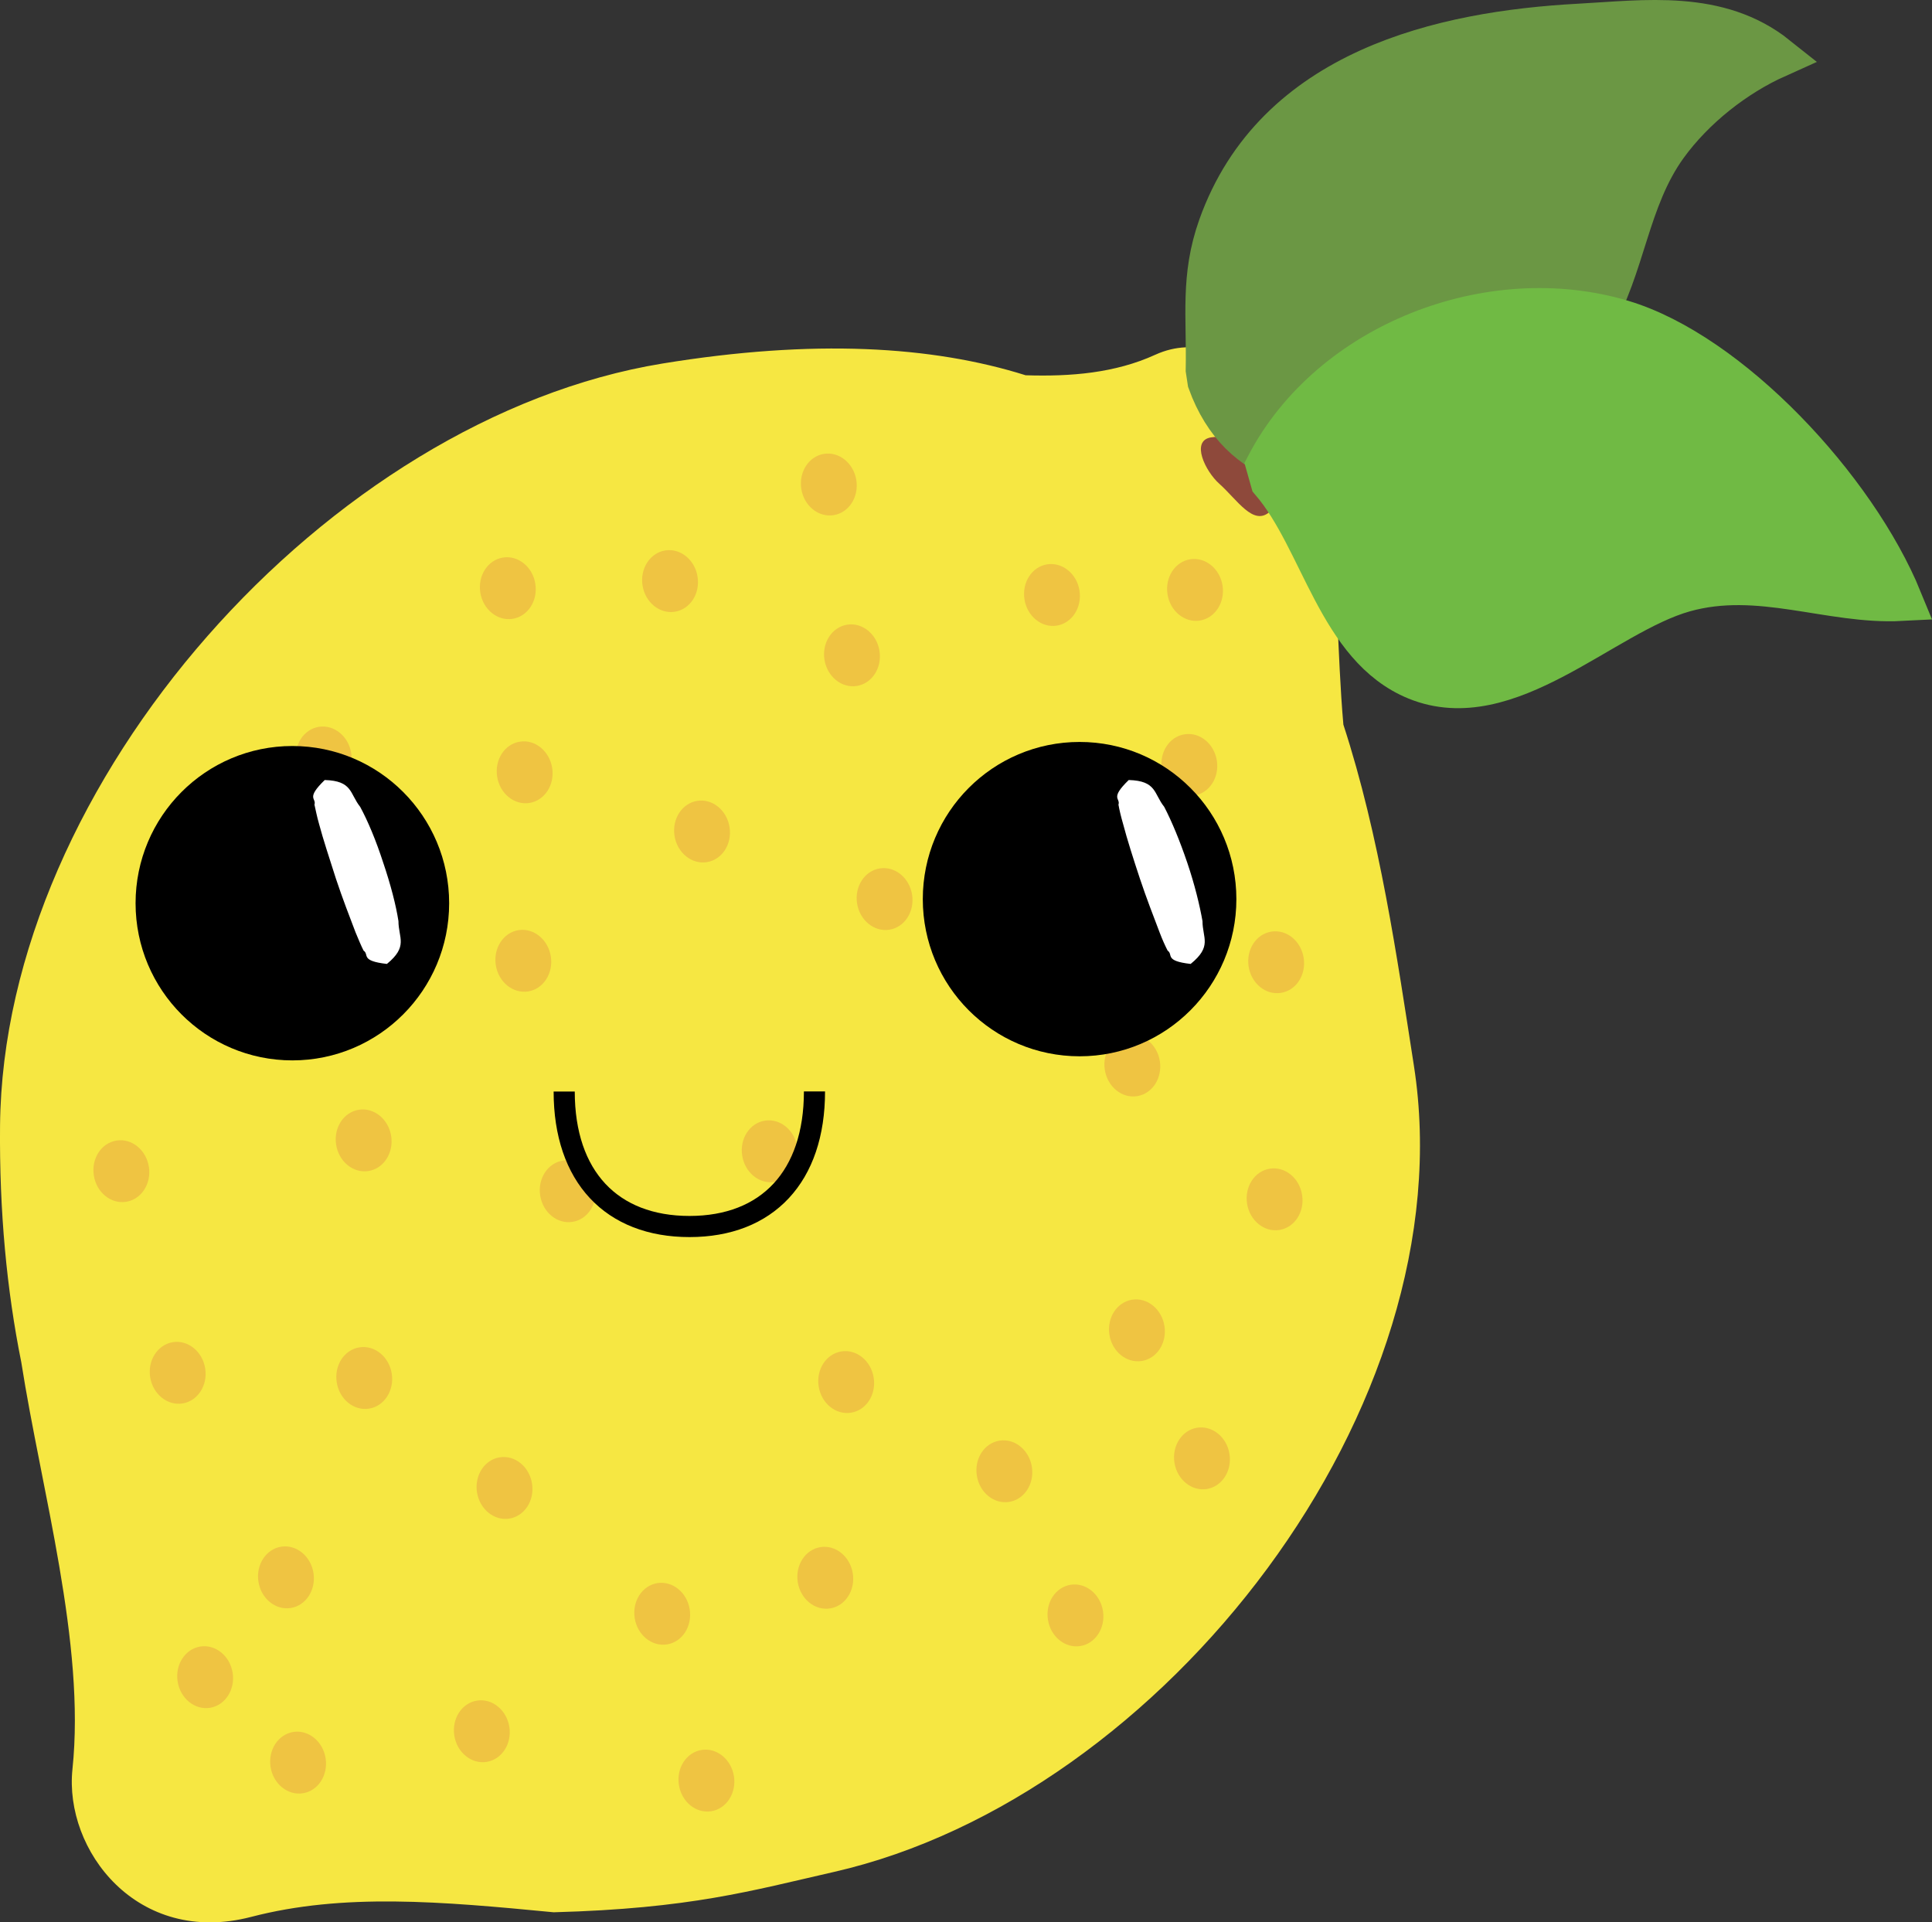 <?xml version="1.0" encoding="utf-8"?>
<svg x="30pt" y="14.5pt" width="45.729pt" height="45.5pt" viewBox="30 14.5 45.729 45.5" xmlns="http://www.w3.org/2000/svg" xmlns:xlink="http://www.w3.org/1999/xlink">
  <rect x="30" y="14.5" width="45.729" height="45.5" fill="#333333" stroke="none"/>
  <g id="1">
    <title>Group</title>
    <g id="2">
      <title>Group</title>
      <defs>
        <title>Shape 79</title>
        <g id="3">
          <defs>
            <path id="4" d="M43.105,59.761 C40.435,59.504,38.132,59.301,35.942,59.871 C33.251,60.57,31.514,58.294,31.715,56.373 C32.027,53.398,30.981,49.79,30.504,46.743 C30.161,45.041,29.982,43.174,30.001,41.139 C30.078,33.009,37.786,24.394,45.681,23.104 C49.252,22.521,52.057,22.685,54.276,23.382 C55.345,23.416,56.395,23.33,57.343,22.897 C59.263,22.022,61.13,24.562,61.442,26.565 C61.665,27.996,61.648,29.976,61.797,31.652 C62.657,34.29,63.066,37.158,63.466,39.723 C64.722,47.781,57.544,57.027,49.74,58.806 C47.776,59.253,46.347,59.673,43.105,59.761 z"/>
          </defs>
          <use xlink:href="#4" style="fill:#f6e742;fill-opacity:1;fill-rule:evenodd;opacity:1;stroke:none;"/>
        </g>
      </defs>
      <use xlink:href="#3"/>
      <defs>
        <title>Path</title>
        <g id="5">
          <defs>
            <path id="6" d="M58.666,24.852 C59.155,24.776,59.556,25.05,59.871,25.548 C60.231,26.12,60.469,26.254,60.047,26.619 C59.661,26.953,59.287,26.331,58.86,25.95 C58.528,25.654,58.176,24.929,58.666,24.852 z"/>
          </defs>
          <use xlink:href="#6" style="fill:#8e493b;fill-opacity:1;fill-rule:evenodd;opacity:1;stroke:none;"/>
        </g>
      </defs>
      <use xlink:href="#5"/>
      <defs>
        <title>Shape 81</title>
        <g id="7">
          <defs>
            <path id="8" d="M58.565,23.255 C58.59,21.991,58.434,21.053,58.859,19.861 C60.184,16.151,64.147,15.261,67.379,15.087 C68.932,15.003,70.672,14.745,72.051,15.845 C71.075,16.283,70.097,17.045,69.444,17.948 C68.521,19.226,68.458,20.811,67.67,22.141 C66.119,24.759,60.1,27.652,58.607,23.531 C58.607,23.531,58.565,23.255,58.565,23.255 z"/>
          </defs>
          <use xlink:href="#8" style="fill:#6b9744;fill-opacity:1;fill-rule:evenodd;opacity:1;stroke:none;"/>
          <use xlink:href="#8" style="fill:none;opacity:1;stroke:#6b9744;stroke-linecap:butt;stroke-linejoin:miter;stroke-miterlimit:10;stroke-opacity:1;stroke-width:1;"/>
        </g>
      </defs>
      <use xlink:href="#7"/>
      <defs>
        <title>Shape 80</title>
        <g id="9">
          <defs>
            <path id="10" d="M59.99,25.513 C61.499,22.626,65.274,21.165,68.397,22.099 C70.935,22.858,73.915,26.043,75,28.698 C73.309,28.786,71.645,27.989,69.864,28.488 C67.944,29.026,65.687,31.452,63.527,30.571 C61.673,29.814,61.29,27.285,60.097,25.891 C60.097,25.891,59.99,25.513,59.99,25.513 z"/>
          </defs>
          <use xlink:href="#10" style="fill:#70ba44;fill-opacity:1;fill-rule:evenodd;opacity:1;stroke:none;"/>
          <use xlink:href="#10" style="fill:none;opacity:1;stroke:#70ba44;stroke-linecap:butt;stroke-linejoin:miter;stroke-miterlimit:10;stroke-opacity:1;stroke-width:1;"/>
        </g>
      </defs>
      <use xlink:href="#9"/>
      <g id="11">
        <title>Group</title>
        <defs>
          <title>Path</title>
          <g id="12">
            <defs>
              <path id="13" d="M54.497,32.518 C54.857,32.462,55.2,32.741,55.262,33.141 C55.324,33.542,55.083,33.912,54.724,33.969 C54.364,34.025,54.022,33.746,53.959,33.345 C53.897,32.945,54.138,32.574,54.497,32.518 z"/>
            </defs>
            <use xlink:href="#13" style="fill:#efc442;fill-opacity:1;fill-rule:evenodd;opacity:1;stroke:none;"/>
          </g>
        </defs>
        <use xlink:href="#12"/>
        <defs>
          <title>Path Copy</title>
          <g id="14">
            <defs>
              <path id="15" d="M56.688,38.994 C57.048,38.938,57.39,39.217,57.453,39.617 C57.515,40.018,57.274,40.388,56.914,40.445 C56.555,40.501,56.212,40.222,56.15,39.821 C56.087,39.421,56.328,39.05,56.688,38.994 z"/>
            </defs>
            <use xlink:href="#15" style="fill:#efc442;fill-opacity:1;fill-rule:evenodd;opacity:1;stroke:none;"/>
          </g>
        </defs>
        <use xlink:href="#14"/>
        <defs>
          <title>Path Copy Copy</title>
          <g id="16">
            <defs>
              <path id="17" d="M48.105,41.024 C48.465,40.968,48.807,41.247,48.87,41.647 C48.932,42.048,48.691,42.418,48.331,42.475 C47.971,42.531,47.629,42.252,47.567,41.851 C47.504,41.451,47.745,41.08,48.105,41.024 z"/>
            </defs>
            <use xlink:href="#17" style="fill:#efc442;fill-opacity:1;fill-rule:evenodd;opacity:1;stroke:none;"/>
          </g>
        </defs>
        <use xlink:href="#16"/>
        <defs>
          <title>Path Copy Copy Copy</title>
          <g id="18">
            <defs>
              <path id="19" d="M38.508,46.39 C38.868,46.333,39.21,46.612,39.273,47.013 C39.335,47.414,39.094,47.784,38.734,47.841 C38.374,47.897,38.032,47.618,37.97,47.217 C37.907,46.817,38.148,46.446,38.508,46.39 z"/>
            </defs>
            <use xlink:href="#19" style="fill:#efc442;fill-opacity:1;fill-rule:evenodd;opacity:1;stroke:none;"/>
          </g>
        </defs>
        <use xlink:href="#18"/>
        <defs>
          <title>Path Copy Copy Copy Copy</title>
          <g id="20">
            <defs>
              <path id="21" d="M41.291,54.751 C41.651,54.694,41.993,54.974,42.056,55.374 C42.118,55.775,41.877,56.145,41.517,56.202 C41.158,56.258,40.815,55.979,40.753,55.578 C40.691,55.178,40.931,54.807,41.291,54.751 z"/>
            </defs>
            <use xlink:href="#21" style="fill:#efc442;fill-opacity:1;fill-rule:evenodd;opacity:1;stroke:none;"/>
          </g>
        </defs>
        <use xlink:href="#20"/>
        <defs>
          <title>Path Copy Copy Copy Copy Copy</title>
          <g id="22">
            <defs>
              <path id="23" d="M46.607,55.919 C46.967,55.862,47.309,56.142,47.372,56.542 C47.434,56.943,47.193,57.313,46.833,57.37 C46.473,57.426,46.131,57.147,46.069,56.746 C46.006,56.346,46.247,55.975,46.607,55.919 z"/>
            </defs>
            <use xlink:href="#23" style="fill:#efc442;fill-opacity:1;fill-rule:evenodd;opacity:1;stroke:none;"/>
          </g>
        </defs>
        <use xlink:href="#22"/>
        <defs>
          <title>Path Copy Copy Copy Copy Copy Copy</title>
          <g id="24">
            <defs>
              <path id="25" d="M45.561,51.97 C45.921,51.914,46.263,52.193,46.325,52.593 C46.388,52.994,46.147,53.365,45.787,53.421 C45.427,53.477,45.085,53.198,45.023,52.798 C44.96,52.397,45.201,52.027,45.561,51.97 z"/>
            </defs>
            <use xlink:href="#25" style="fill:#efc442;fill-opacity:1;fill-rule:evenodd;opacity:1;stroke:none;"/>
          </g>
        </defs>
        <use xlink:href="#24"/>
        <defs>
          <title>Path Copy Copy Copy Copy Copy Copy Copy</title>
          <g id="26">
            <defs>
              <path id="27" d="M41.829,48.993 C42.188,48.936,42.531,49.215,42.593,49.616 C42.656,50.017,42.414,50.387,42.055,50.443 C41.695,50.5,41.353,50.221,41.29,49.82 C41.228,49.419,41.469,49.049,41.829,48.993 z"/>
            </defs>
            <use xlink:href="#27" style="fill:#efc442;fill-opacity:1;fill-rule:evenodd;opacity:1;stroke:none;"/>
          </g>
        </defs>
        <use xlink:href="#26"/>
        <defs>
          <title>Path Copy Copy Copy Copy Copy Copy Copy Copy</title>
          <g id="28">
            <defs>
              <path id="29" d="M38.494,40.766 C38.854,40.71,39.196,40.989,39.259,41.389 C39.321,41.79,39.08,42.16,38.72,42.217 C38.361,42.273,38.018,41.994,37.956,41.593 C37.893,41.193,38.134,40.822,38.494,40.766 z"/>
            </defs>
            <use xlink:href="#29" style="fill:#efc442;fill-opacity:1;fill-rule:evenodd;opacity:1;stroke:none;"/>
          </g>
        </defs>
        <use xlink:href="#28"/>
        <defs>
          <title>Path Copy Copy Copy Copy Copy Copy Copy Copy Copy</title>
          <g id="30">
            <defs>
              <path id="31" d="M42.305,32.054 C42.665,31.997,43.007,32.277,43.07,32.677 C43.132,33.078,42.891,33.448,42.531,33.505 C42.171,33.561,41.829,33.282,41.767,32.881 C41.704,32.481,41.945,32.11,42.305,32.054 z"/>
            </defs>
            <use xlink:href="#31" style="fill:#efc442;fill-opacity:1;fill-rule:evenodd;opacity:1;stroke:none;"/>
          </g>
        </defs>
        <use xlink:href="#30"/>
        <defs>
          <title>Path Copy Copy Copy Copy Copy Copy Copy Copy Copy Copy</title>
          <g id="32">
            <defs>
              <path id="33" d="M36.943,55.493 C37.302,55.437,37.645,55.716,37.707,56.117 C37.77,56.517,37.529,56.888,37.169,56.944 C36.809,57.001,36.467,56.721,36.404,56.321 C36.342,55.92,36.583,55.55,36.943,55.493 z"/>
            </defs>
            <use xlink:href="#33" style="fill:#efc442;fill-opacity:1;fill-rule:evenodd;opacity:1;stroke:none;"/>
          </g>
        </defs>
        <use xlink:href="#32"/>
        <defs>
          <title>Path Copy Copy Copy Copy Copy Copy Copy Copy Copy Copy Copy</title>
          <g id="34">
            <defs>
              <path id="35" d="M34.742,53.471 C35.102,53.415,35.444,53.694,35.507,54.094 C35.569,54.495,35.328,54.865,34.969,54.922 C34.609,54.978,34.267,54.699,34.204,54.298 C34.142,53.898,34.383,53.528,34.742,53.471 z"/>
            </defs>
            <use xlink:href="#35" style="fill:#efc442;fill-opacity:1;fill-rule:evenodd;opacity:1;stroke:none;"/>
          </g>
        </defs>
        <use xlink:href="#34"/>
        <defs>
          <title>Path Copy Copy Copy Copy Copy Copy Copy Copy Copy Copy Copy Copy</title>
          <g id="36">
            <defs>
              <path id="37" d="M36.655,51.108 C37.015,51.052,37.357,51.331,37.42,51.732 C37.482,52.132,37.241,52.503,36.882,52.559 C36.522,52.616,36.179,52.337,36.117,51.936 C36.054,51.535,36.296,51.165,36.655,51.108 z"/>
            </defs>
            <use xlink:href="#37" style="fill:#efc442;fill-opacity:1;fill-rule:evenodd;opacity:1;stroke:none;"/>
          </g>
        </defs>
        <use xlink:href="#36"/>
        <defs>
          <title>Path Copy Copy Copy Copy Copy Copy Copy Copy Copy Copy Copy Copy Copy</title>
          <g id="38">
            <defs>
              <path id="39" d="M34.093,46.267 C34.452,46.211,34.795,46.49,34.857,46.891 C34.92,47.291,34.679,47.662,34.319,47.718 C33.959,47.774,33.617,47.495,33.554,47.095 C33.492,46.694,33.733,46.324,34.093,46.267 z"/>
            </defs>
            <use xlink:href="#39" style="fill:#efc442;fill-opacity:1;fill-rule:evenodd;opacity:1;stroke:none;"/>
          </g>
        </defs>
        <use xlink:href="#38"/>
        <defs>
          <title>Path Copy Copy Copy Copy Copy Copy Copy Copy Copy Copy Copy Copy Copy Copy</title>
          <g id="40">
            <defs>
              <path id="41" d="M32.759,41.495 C33.119,41.438,33.461,41.717,33.524,42.118 C33.586,42.519,33.345,42.889,32.985,42.945 C32.625,43.002,32.283,42.723,32.221,42.322 C32.158,41.921,32.399,41.551,32.759,41.495 z"/>
            </defs>
            <use xlink:href="#41" style="fill:#efc442;fill-opacity:1;fill-rule:evenodd;opacity:1;stroke:none;"/>
          </g>
        </defs>
        <use xlink:href="#40"/>
        <defs>
          <title>Path Copy Copy Copy Copy Copy Copy Copy Copy Copy Copy Copy Copy Copy Copy Copy</title>
          <g id="42">
            <defs>
              <path id="43" d="M36.658,36.984 C37.018,36.927,37.36,37.206,37.423,37.607 C37.485,38.008,37.244,38.378,36.884,38.434 C36.525,38.491,36.182,38.212,36.12,37.811 C36.057,37.41,36.298,37.04,36.658,36.984 z"/>
            </defs>
            <use xlink:href="#43" style="fill:#efc442;fill-opacity:1;fill-rule:evenodd;opacity:1;stroke:none;"/>
          </g>
        </defs>
        <use xlink:href="#42"/>
        <defs>
          <title>Path Copy Copy Copy Copy Copy Copy Copy Copy Copy Copy Copy Copy Copy Copy Copy Copy</title>
          <g id="44">
            <defs>
              <path id="45" d="M37.548,31.703 C37.908,31.647,38.251,31.926,38.313,32.327 C38.375,32.727,38.134,33.098,37.775,33.154 C37.415,33.21,37.072,32.931,37.01,32.531 C36.948,32.13,37.189,31.76,37.548,31.703 z"/>
            </defs>
            <use xlink:href="#45" style="fill:#efc442;fill-opacity:1;fill-rule:evenodd;opacity:1;stroke:none;"/>
          </g>
        </defs>
        <use xlink:href="#44"/>
        <defs>
          <title>Path Copy Copy Copy Copy Copy Copy Copy Copy Copy Copy Copy Copy Copy Copy Copy Copy Copy</title>
          <g id="46">
            <defs>
              <path id="47" d="M41.907,27.696 C42.267,27.64,42.609,27.919,42.671,28.319 C42.734,28.72,42.493,29.09,42.133,29.147 C41.773,29.203,41.431,28.924,41.368,28.523 C41.306,28.123,41.547,27.752,41.907,27.696 z"/>
            </defs>
            <use xlink:href="#47" style="fill:#efc442;fill-opacity:1;fill-rule:evenodd;opacity:1;stroke:none;"/>
          </g>
        </defs>
        <use xlink:href="#46"/>
        <defs>
          <title>Path Copy Copy Copy Copy Copy Copy Copy Copy Copy Copy Copy Copy Copy Copy Copy Copy Copy Copy</title>
          <g id="48">
            <defs>
              <path id="49" d="M45.747,27.528 C46.107,27.472,46.449,27.751,46.511,28.152 C46.574,28.552,46.333,28.923,45.973,28.979 C45.613,29.036,45.271,28.756,45.208,28.356 C45.146,27.955,45.387,27.585,45.747,27.528 z"/>
            </defs>
            <use xlink:href="#49" style="fill:#efc442;fill-opacity:1;fill-rule:evenodd;opacity:1;stroke:none;"/>
          </g>
        </defs>
        <use xlink:href="#48"/>
        <defs>
          <title>Path Copy Copy Copy Copy Copy Copy Copy Copy Copy Copy Copy Copy Copy Copy Copy Copy Copy Copy Copy</title>
          <g id="50">
            <defs>
              <path id="51" d="M49.504,25.242 C49.864,25.186,50.206,25.465,50.269,25.866 C50.331,26.267,50.09,26.637,49.73,26.693 C49.371,26.75,49.028,26.471,48.966,26.07 C48.904,25.669,49.145,25.299,49.504,25.242 z"/>
            </defs>
            <use xlink:href="#51" style="fill:#efc442;fill-opacity:1;fill-rule:evenodd;opacity:1;stroke:none;"/>
          </g>
        </defs>
        <use xlink:href="#50"/>
        <defs>
          <title>Path Copy Copy Copy Copy Copy Copy Copy Copy Copy Copy</title>
          <g id="52">
            <defs>
              <path id="53" d="M46.504,33.455 C46.864,33.399,47.206,33.678,47.268,34.079 C47.331,34.479,47.09,34.85,46.73,34.906 C46.37,34.962,46.028,34.683,45.965,34.283 C45.903,33.882,46.144,33.512,46.504,33.455 z"/>
            </defs>
            <use xlink:href="#53" style="fill:#efc442;fill-opacity:1;fill-rule:evenodd;opacity:1;stroke:none;"/>
          </g>
        </defs>
        <use xlink:href="#52"/>
        <defs>
          <title>Path Copy Copy Copy Copy Copy Copy Copy Copy Copy Copy Copy</title>
          <g id="54">
            <defs>
              <path id="55" d="M42.273,36.515 C42.633,36.459,42.975,36.738,43.038,37.139 C43.1,37.539,42.859,37.91,42.5,37.966 C42.14,38.022,41.797,37.743,41.735,37.343 C41.673,36.942,41.914,36.572,42.273,36.515 z"/>
            </defs>
            <use xlink:href="#55" style="fill:#efc442;fill-opacity:1;fill-rule:evenodd;opacity:1;stroke:none;"/>
          </g>
        </defs>
        <use xlink:href="#54"/>
        <defs>
          <title>Path Copy Copy Copy Copy Copy Copy Copy Copy Copy Copy Copy Copy</title>
          <g id="56">
            <defs>
              <path id="57" d="M43.324,41.969 C43.684,41.913,44.026,42.192,44.089,42.593 C44.151,42.993,43.91,43.364,43.55,43.42 C43.191,43.477,42.848,43.197,42.786,42.797 C42.723,42.396,42.964,42.026,43.324,41.969 z"/>
            </defs>
            <use xlink:href="#57" style="fill:#efc442;fill-opacity:1;fill-rule:evenodd;opacity:1;stroke:none;"/>
          </g>
        </defs>
        <use xlink:href="#56"/>
        <defs>
          <title>Path Copy Copy Copy</title>
          <g id="58">
            <defs>
              <path id="59" d="M50.053,29.285 C50.412,29.229,50.755,29.508,50.817,29.908 C50.88,30.309,50.639,30.679,50.279,30.736 C49.919,30.792,49.577,30.513,49.514,30.112 C49.452,29.712,49.693,29.341,50.053,29.285 z"/>
            </defs>
            <use xlink:href="#59" style="fill:#efc442;fill-opacity:1;fill-rule:evenodd;opacity:1;stroke:none;"/>
          </g>
        </defs>
        <use xlink:href="#58"/>
        <defs>
          <title>Path Copy Copy Copy Copy</title>
          <g id="60">
            <defs>
              <path id="61" d="M50.825,35.054 C51.184,34.998,51.526,35.277,51.589,35.678 C51.651,36.078,51.41,36.449,51.051,36.505 C50.691,36.562,50.349,36.282,50.286,35.882 C50.224,35.481,50.465,35.111,50.825,35.054 z"/>
            </defs>
            <use xlink:href="#61" style="fill:#efc442;fill-opacity:1;fill-rule:evenodd;opacity:1;stroke:none;"/>
          </g>
        </defs>
        <use xlink:href="#60"/>
        <defs>
          <title>Path Copy Copy Copy Copy Copy</title>
          <g id="62">
            <defs>
              <path id="63" d="M49.421,51.118 C49.78,51.062,50.123,51.341,50.185,51.742 C50.248,52.142,50.007,52.513,49.647,52.569 C49.287,52.626,48.945,52.346,48.882,51.946 C48.82,51.545,49.061,51.175,49.421,51.118 z"/>
            </defs>
            <use xlink:href="#63" style="fill:#efc442;fill-opacity:1;fill-rule:evenodd;opacity:1;stroke:none;"/>
          </g>
        </defs>
        <use xlink:href="#62"/>
        <defs>
          <title>Path Copy Copy Copy Copy Copy Copy</title>
          <g id="64">
            <defs>
              <path id="65" d="M49.916,46.486 C50.276,46.43,50.618,46.709,50.68,47.11 C50.743,47.51,50.502,47.881,50.142,47.937 C49.782,47.994,49.44,47.715,49.377,47.314 C49.315,46.913,49.556,46.543,49.916,46.486 z"/>
            </defs>
            <use xlink:href="#65" style="fill:#efc442;fill-opacity:1;fill-rule:evenodd;opacity:1;stroke:none;"/>
          </g>
        </defs>
        <use xlink:href="#64"/>
        <defs>
          <title>Path Copy Copy Copy Copy Copy Copy Copy</title>
          <g id="66">
            <defs>
              <path id="67" d="M55.342,52.009 C55.702,51.953,56.044,52.232,56.107,52.632 C56.169,53.033,55.928,53.403,55.568,53.46 C55.209,53.516,54.866,53.237,54.804,52.836 C54.741,52.436,54.982,52.065,55.342,52.009 z"/>
            </defs>
            <use xlink:href="#67" style="fill:#efc442;fill-opacity:1;fill-rule:evenodd;opacity:1;stroke:none;"/>
          </g>
        </defs>
        <use xlink:href="#66"/>
        <defs>
          <title>Path Copy Copy Copy Copy Copy Copy Copy Copy</title>
          <g id="68">
            <defs>
              <path id="69" d="M53.659,48.598 C54.019,48.541,54.361,48.82,54.424,49.221 C54.486,49.622,54.245,49.992,53.885,50.048 C53.526,50.105,53.183,49.826,53.121,49.425 C53.058,49.024,53.299,48.654,53.659,48.598 z"/>
            </defs>
            <use xlink:href="#69" style="fill:#efc442;fill-opacity:1;fill-rule:evenodd;opacity:1;stroke:none;"/>
          </g>
        </defs>
        <use xlink:href="#68"/>
        <defs>
          <title>Path Copy Copy Copy Copy Copy Copy Copy Copy Copy</title>
          <g id="70">
            <defs>
              <path id="71" d="M58.337,48.292 C58.696,48.236,59.039,48.515,59.101,48.915 C59.164,49.316,58.923,49.686,58.563,49.743 C58.203,49.799,57.861,49.52,57.798,49.119 C57.736,48.719,57.977,48.348,58.337,48.292 z"/>
            </defs>
            <use xlink:href="#71" style="fill:#efc442;fill-opacity:1;fill-rule:evenodd;opacity:1;stroke:none;"/>
          </g>
        </defs>
        <use xlink:href="#70"/>
        <defs>
          <title>Path Copy Copy Copy Copy Copy Copy Copy Copy Copy Copy</title>
          <g id="72">
            <defs>
              <path id="73" d="M56.797,45.262 C57.157,45.206,57.499,45.485,57.562,45.886 C57.624,46.286,57.383,46.657,57.023,46.713 C56.664,46.769,56.321,46.49,56.259,46.09 C56.196,45.689,56.437,45.319,56.797,45.262 z"/>
            </defs>
            <use xlink:href="#73" style="fill:#efc442;fill-opacity:1;fill-rule:evenodd;opacity:1;stroke:none;"/>
          </g>
        </defs>
        <use xlink:href="#72"/>
        <defs>
          <title>Path Copy Copy Copy Copy Copy Copy Copy Copy Copy Copy Copy</title>
          <g id="74">
            <defs>
              <path id="75" d="M60.056,42.161 C60.416,42.104,60.758,42.383,60.82,42.784 C60.883,43.185,60.642,43.555,60.282,43.612 C59.922,43.668,59.58,43.389,59.517,42.988 C59.455,42.588,59.696,42.217,60.056,42.161 z"/>
            </defs>
            <use xlink:href="#75" style="fill:#efc442;fill-opacity:1;fill-rule:evenodd;opacity:1;stroke:none;"/>
          </g>
        </defs>
        <use xlink:href="#74"/>
        <defs>
          <title>Path Copy Copy</title>
          <g id="76">
            <defs>
              <path id="77" d="M60.093,36.55 C60.453,36.493,60.795,36.772,60.857,37.173 C60.92,37.574,60.679,37.944,60.319,38 C59.959,38.057,59.617,37.778,59.554,37.377 C59.492,36.976,59.733,36.606,60.093,36.55 z"/>
            </defs>
            <use xlink:href="#77" style="fill:#efc442;fill-opacity:1;fill-rule:evenodd;opacity:1;stroke:none;"/>
          </g>
        </defs>
        <use xlink:href="#76"/>
        <defs>
          <title>Path Copy Copy Copy</title>
          <g id="78">
            <defs>
              <path id="79" d="M58.172,27.737 C58.532,27.681,58.874,27.96,58.937,28.36 C58.999,28.761,58.758,29.131,58.398,29.188 C58.039,29.244,57.696,28.965,57.634,28.564 C57.572,28.164,57.812,27.794,58.172,27.737 z"/>
            </defs>
            <use xlink:href="#79" style="fill:#efc442;fill-opacity:1;fill-rule:evenodd;opacity:1;stroke:none;"/>
          </g>
        </defs>
        <use xlink:href="#78"/>
        <defs>
          <title>Path Copy Copy Copy Copy</title>
          <g id="80">
            <defs>
              <path id="81" d="M58.037,31.88 C58.397,31.823,58.739,32.102,58.802,32.503 C58.864,32.904,58.623,33.274,58.264,33.33 C57.904,33.387,57.561,33.108,57.499,32.707 C57.437,32.306,57.678,31.936,58.037,31.88 z"/>
            </defs>
            <use xlink:href="#81" style="fill:#efc442;fill-opacity:1;fill-rule:evenodd;opacity:1;stroke:none;"/>
          </g>
        </defs>
        <use xlink:href="#80"/>
        <defs>
          <title>Path Copy Copy Copy Copy Copy</title>
          <g id="82">
            <defs>
              <path id="83" d="M54.786,27.857 C55.146,27.801,55.489,28.08,55.551,28.48 C55.613,28.881,55.372,29.251,55.013,29.308 C54.653,29.364,54.31,29.085,54.248,28.684 C54.186,28.284,54.427,27.913,54.786,27.857 z"/>
            </defs>
            <use xlink:href="#83" style="fill:#efc442;fill-opacity:1;fill-rule:evenodd;opacity:1;stroke:none;"/>
          </g>
        </defs>
        <use xlink:href="#82"/>
      </g>
    </g>
    <g id="84">
      <title>Face Copy</title>
      <defs>
        <title>Shape 67</title>
        <g id="85">
          <defs>
            <path id="86" d="M49.278,40.332 C49.278,42.348,48.163,43.53,46.32,43.53 C44.476,43.53,43.354,42.351,43.354,40.335"/>
          </defs>
          <use xlink:href="#86" style="fill:none;opacity:1;stroke:#000000;stroke-linecap:butt;stroke-linejoin:miter;stroke-miterlimit:10;stroke-opacity:1;stroke-width:0.5;"/>
        </g>
      </defs>
      <use xlink:href="#85"/>
      <defs>
        <title>Shape 30</title>
        <g id="87">
          <defs>
            <path id="88" d="M36.92,32.657 C38.694,32.657,40.131,34.099,40.131,35.878 C40.131,37.656,38.694,39.098,36.92,39.098 C35.145,39.098,33.709,37.656,33.709,35.878 C33.709,34.099,35.145,32.657,36.92,32.657 z"/>
          </defs>
          <use xlink:href="#88" style="fill:#000000;fill-opacity:1;fill-rule:evenodd;opacity:1;stroke:none;"/>
          <use xlink:href="#88" style="fill:none;opacity:1;stroke:#000000;stroke-linecap:butt;stroke-linejoin:miter;stroke-miterlimit:10;stroke-opacity:1;stroke-width:1;"/>
        </g>
      </defs>
      <use xlink:href="#87"/>
      <defs>
        <title>Shape 35</title>
        <g id="89">
          <defs>
            <path id="90" d="M37.686,32.962 C37.229,33.405,37.494,33.386,37.443,33.545 C37.472,33.671,37.501,33.826,37.553,34.006 C37.649,34.369,37.803,34.832,37.951,35.297 C38.105,35.762,38.282,36.216,38.415,36.566 C38.488,36.741,38.547,36.885,38.606,37 C38.746,37.094,38.518,37.243,39.158,37.315 C39.667,36.897,39.431,36.701,39.431,36.301 C39.372,35.923,39.247,35.439,39.07,34.917 C38.901,34.396,38.709,33.936,38.525,33.597 C38.275,33.283,38.348,32.981,37.686,32.962 z"/>
          </defs>
          <use xlink:href="#90" style="fill:#ffffff;fill-opacity:1;fill-rule:nonzero;opacity:1;stroke:none;"/>
        </g>
      </defs>
      <use xlink:href="#89"/>
      <defs>
        <title>Shape 28</title>
        <g id="91">
          <defs>
            <path id="92" d="M55.553,32.561 C57.328,32.561,58.764,34.002,58.764,35.781 C58.764,37.559,57.328,39.001,55.553,39.001 C53.778,39.001,52.342,37.559,52.342,35.781 C52.342,34.002,53.778,32.561,55.553,32.561 z"/>
          </defs>
          <use xlink:href="#92" style="fill:#000000;fill-opacity:1;fill-rule:evenodd;opacity:1;stroke:none;"/>
          <use xlink:href="#92" style="fill:none;opacity:1;stroke:#000000;stroke-linecap:butt;stroke-linejoin:miter;stroke-miterlimit:10;stroke-opacity:1;stroke-width:1;"/>
        </g>
      </defs>
      <use xlink:href="#91"/>
      <defs>
        <title>Shape 37</title>
        <g id="93">
          <defs>
            <path id="94" d="M56.716,32.962 C56.26,33.405,56.525,33.386,56.473,33.545 C56.495,33.671,56.532,33.826,56.584,34.006 C56.679,34.369,56.827,34.832,56.981,35.297 C57.136,35.762,57.313,36.216,57.446,36.566 C57.512,36.741,57.578,36.885,57.637,37 C57.777,37.094,57.548,37.243,58.182,37.315 C58.697,36.897,58.462,36.701,58.462,36.301 C58.395,35.923,58.278,35.439,58.101,34.917 C57.924,34.396,57.733,33.936,57.556,33.597 C57.306,33.283,57.379,32.981,56.716,32.962 z"/>
          </defs>
          <use xlink:href="#94" style="fill:#ffffff;fill-opacity:1;fill-rule:nonzero;opacity:1;stroke:none;"/>
        </g>
      </defs>
      <use xlink:href="#93"/>
    </g>
  </g>
</svg>
